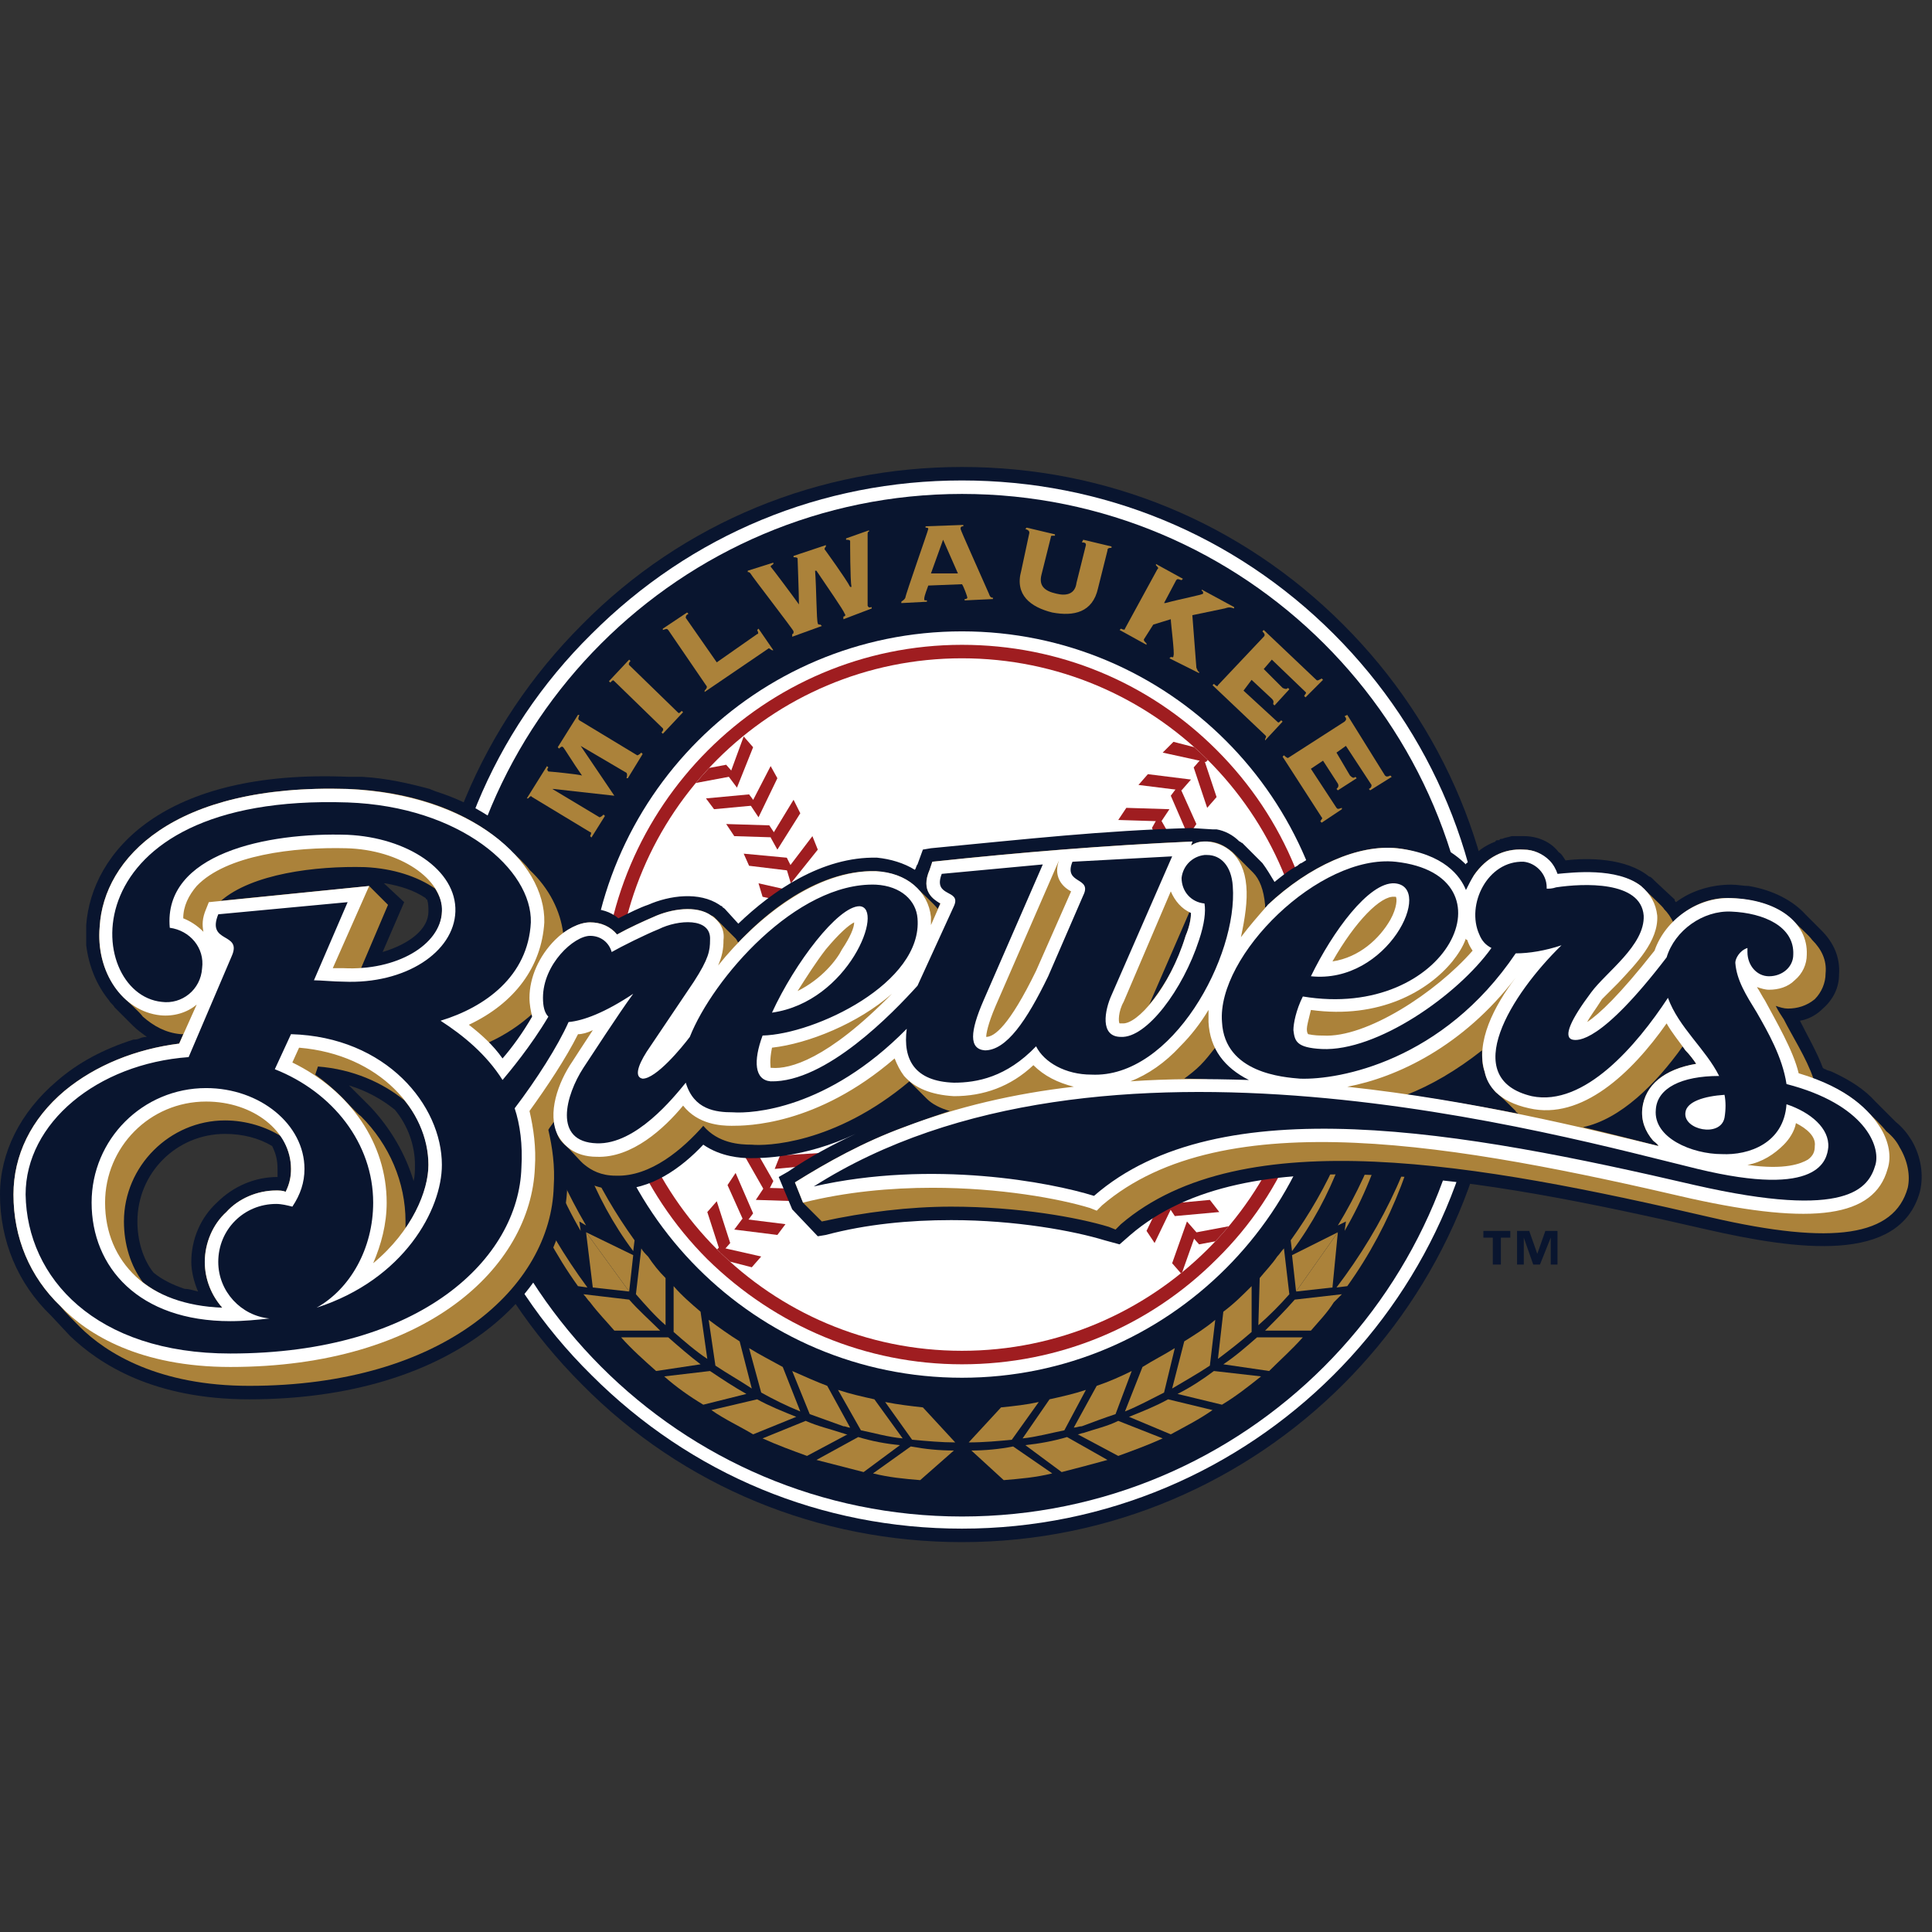 <?xml version="1.0" encoding="utf-8"?>
<!-- Generator: Adobe Illustrator 14.0.0, SVG Export Plug-In . SVG Version: 6.00 Build 43363)  -->
<!DOCTYPE svg PUBLIC "-//W3C//DTD SVG 1.1//EN" "http://www.w3.org/Graphics/SVG/1.1/DTD/svg11.dtd">
<svg version="1.1" xmlns="http://www.w3.org/2000/svg" xmlns:xlink="http://www.w3.org/1999/xlink" x="0px" y="0px" width="200px"
	 height="200px" viewBox="44 746 200 200" enable-background="new 44 746 200 200" xml:space="preserve">
<rect x="44" y="746" width="200" height="200" fill="#333333" stroke="none"/>
<g id="Layer_1">
	<g>
		<polygon fill="#FFFFFF" points="244,862.821 244,862.821 244,862.821 		"/>
		<path fill="#09152F" d="M87.932,849.99c0-14.922,5.858-28.869,16.318-39.33c10.462-10.6,24.548-16.318,39.332-16.318
			c14.923,0,28.87,5.718,39.47,16.318c10.46,10.461,16.319,24.408,16.319,39.33c0,30.683-24.965,55.65-55.789,55.65
			c-14.783,0-28.869-5.719-39.33-16.319C93.79,878.863,87.932,864.916,87.932,849.99L87.932,849.99z"/>
		<path fill="#FFFFFF" d="M89.327,849.99c0-14.505,5.578-28.172,15.9-38.354c10.32-10.321,23.85-15.899,38.354-15.899
			s28.173,5.578,38.494,15.899c10.18,10.182,15.899,23.85,15.899,38.354c0,29.987-24.408,54.254-54.394,54.254
			c-14.505,0-28.034-5.578-38.354-15.898C94.905,878.164,89.327,864.495,89.327,849.99L89.327,849.99z"/>
		<path fill="#9F1D20" d="M143.582,812.752c-20.502,0-37.238,16.738-37.238,37.239c0,9.903,3.905,19.388,10.877,26.36
			c7.113,6.975,16.458,10.881,26.361,10.881c10.042,0,19.386-3.906,26.358-10.881c7.115-6.973,10.88-16.457,10.88-26.36
			c0-9.901-3.765-19.247-10.88-26.36C162.968,816.657,153.624,812.752,143.582,812.752L143.582,812.752z"/>
		<path fill="#FFFFFF" d="M143.582,814.147c-19.805,0-35.845,16.039-35.845,35.843c0,19.806,16.04,35.844,35.845,35.844
			c19.804,0,35.982-16.038,35.982-35.844C179.564,830.188,163.386,814.147,143.582,814.147L143.582,814.147z"/>
		<polygon fill="#9F1D20" points="120.987,822.237 121.962,823.353 120.291,827.536 119.454,826.42 		"/>
		<path fill="#9F1D20" d="M116.034,827.054l4.116-0.772l-0.977-1.115l-1.762,0.331C116.938,826.001,116.479,826.521,116.034,827.054
			L116.034,827.054z"/>
		<polygon fill="#9F1D20" points="123.777,825.305 124.474,826.561 122.522,830.605 121.686,829.35 		"/>
		<polygon fill="#9F1D20" points="117.082,828.651 117.919,829.768 122.382,829.35 121.545,828.234 		"/>
		<polygon fill="#9F1D20" points="126.148,828.792 126.846,830.188 124.474,833.953 123.777,832.697 		"/>
		<polygon fill="#9F1D20" points="119.175,831.303 120.011,832.557 124.474,832.697 123.637,831.441 		"/>
		<polygon fill="#9F1D20" points="128.1,832.557 128.658,833.953 125.868,837.44 125.449,836.044 		"/>
		<polygon fill="#9F1D20" points="120.987,834.371 121.545,835.625 126.148,836.184 125.449,834.789 		"/>
		<polygon fill="#8F3326" points="129.774,836.462 130.192,837.857 127.123,841.065 126.705,839.67 		"/>
		<polygon fill="#9F1D20" points="122.522,837.44 122.94,838.834 127.403,839.81 126.846,838.415 		"/>
		<polygon fill="#8F3326" points="131.029,840.507 131.309,841.901 127.821,844.831 127.543,843.297 		"/>
		<polygon fill="#8F3326" points="123.637,840.786 123.917,842.182 128.239,843.576 127.961,842.182 		"/>
		<polygon fill="#8F3326" points="131.866,844.553 131.866,846.086 128.239,848.596 128.1,847.062 		"/>
		<polygon fill="#8F3326" points="124.474,844.133 124.613,845.528 128.658,847.342 128.519,845.946 		"/>
		<polygon fill="#8F3326" points="132.145,848.735 132.145,850.271 128.1,852.361 128.239,850.968 		"/>
		<polygon fill="#8F3326" points="124.892,847.48 124.892,849.014 128.798,851.245 128.798,849.852 		"/>
		<polygon fill="#8F3326" points="132.145,853.06 131.866,854.455 127.684,856.126 127.961,854.732 		"/>
		<polygon fill="#8F3326" points="125.031,850.968 124.892,852.501 128.519,855.151 128.658,853.617 		"/>
		<polygon fill="#8F3326" points="131.586,857.244 131.17,858.638 126.846,859.895 127.263,858.498 		"/>
		<polygon fill="#8F3326" points="124.752,854.455 124.474,855.849 127.821,858.916 128.1,857.523 		"/>
		<polygon fill="#8F3326" points="130.61,861.287 130.192,862.685 125.729,863.519 126.287,862.125 		"/>
		<polygon fill="#8F3326" points="124.056,857.939 123.637,859.336 126.705,862.685 127.123,861.287 		"/>
		<polygon fill="#9F1D20" points="129.354,865.332 128.658,866.588 124.196,867.007 124.752,865.61 		"/>
		<polygon fill="#9F1D20" points="123.218,861.147 122.522,862.544 125.172,866.168 125.729,864.916 		"/>
		<polygon fill="#9F1D20" points="127.543,869.098 126.705,870.354 122.242,870.213 123.08,868.958 		"/>
		<polygon fill="#9F1D20" points="121.824,864.356 121.126,865.75 123.358,869.656 124.056,868.262 		"/>
		<polygon fill="#9F1D20" points="125.312,872.725 124.474,873.841 120.011,873.283 120.848,872.168 		"/>
		<polygon fill="#9F1D20" points="120.15,867.424 119.313,868.68 121.126,872.725 121.962,871.609 		"/>
		<path fill="#9F1D20" d="M122.8,876.072l-0.975,1.116l-2.258-0.583c-0.455-0.411-0.9-0.833-1.334-1.267l0.243-0.244L122.8,876.072
			L122.8,876.072z"/>
		<path fill="#9F1D20" d="M118.199,870.354l-0.979,1.115l1.358,4.208c0.024,0.024,0.049,0.051,0.074,0.073l0.939-1.073
			L118.199,870.354L118.199,870.354z"/>
		<path fill="#9F1D20" d="M166.249,877.809l-0.909-1.039l1.533-4.324l0.976,1.115l-1.469,4.141
			C166.338,877.737,166.291,877.772,166.249,877.809L166.249,877.809z"/>
		<path fill="#9F1D20" d="M171.201,872.94l-4.05,0.761l0.976,1.115l1.685-0.315C170.292,873.994,170.754,873.474,171.201,872.94
			L171.201,872.94z"/>
		<polygon fill="#9F1D20" points="163.524,874.677 162.688,873.421 164.642,869.379 165.478,870.631 		"/>
		<polygon fill="#9F1D20" points="170.221,871.469 169.245,870.213 164.781,870.631 165.617,871.888 		"/>
		<polygon fill="#8F3326" points="161.154,871.189 160.456,869.936 162.828,866.03 163.524,867.424 		"/>
		<polygon fill="#8F3326" points="168.129,868.68 167.291,867.424 162.828,867.285 163.524,868.68 		"/>
		<polygon fill="#8F3326" points="159.062,867.424 158.505,866.168 161.293,862.544 161.853,863.937 		"/>
		<polygon fill="#8F3326" points="166.314,865.75 165.617,864.356 161.154,863.799 161.853,865.192 		"/>
		<polygon fill="#8F3326" points="157.529,863.659 157.111,862.125 160.179,858.916 160.597,860.312 		"/>
		<polygon fill="#8F3326" points="164.781,862.544 164.362,861.147 159.9,860.173 160.318,861.567 		"/>
		<polygon fill="#8F3326" points="156.273,859.613 155.995,858.08 159.481,855.151 159.621,856.687 		"/>
		<polygon fill="#8F3326" points="163.665,859.336 163.246,857.801 159.062,856.406 159.341,857.939 		"/>
		<polygon fill="#8F3326" points="155.436,855.432 155.298,853.895 159.062,851.385 159.201,852.92 		"/>
		<polygon fill="#8F3326" points="162.828,855.988 162.688,854.455 158.505,852.641 158.645,854.034 		"/>
		<polygon fill="#8F3326" points="155.019,851.245 155.158,849.712 159.062,847.62 159.062,849.153 		"/>
		<polygon fill="#8F3326" points="162.41,852.501 162.271,850.968 158.505,848.735 158.505,850.271 		"/>
		<polygon fill="#8F3326" points="155.158,847.062 155.436,845.528 159.481,843.854 159.341,845.248 		"/>
		<polygon fill="#8F3326" points="162.271,849.014 162.41,847.48 158.785,844.831 158.645,846.364 		"/>
		<polygon fill="#8F3326" points="155.716,842.878 155.995,841.343 160.318,840.09 160.038,841.623 		"/>
		<polygon fill="#8F3326" points="162.55,845.528 162.828,844.133 159.481,841.065 159.201,842.459 		"/>
		<polygon fill="#8F3326" points="156.551,838.693 157.111,837.3 161.572,836.462 161.017,837.857 		"/>
		<polygon fill="#8F3326" points="163.108,842.182 163.524,840.786 160.597,837.44 160.179,838.834 		"/>
		<polygon fill="#8F3326" points="157.947,834.789 158.645,833.394 163.108,833.115 162.41,834.371 		"/>
		<polygon fill="#8F3326" points="164.083,838.834 164.642,837.44 161.992,833.812 161.434,835.209 		"/>
		<polygon fill="#9F1D20" points="159.761,830.884 160.597,829.628 165.06,829.768 164.224,831.022 		"/>
		<polygon fill="#9F1D20" points="165.478,835.625 166.175,834.371 163.943,830.466 163.246,831.719 		"/>
		<polygon fill="#9F1D20" points="161.853,827.258 162.828,826.142 167.291,826.699 166.314,827.816 		"/>
		<polygon fill="#9F1D20" points="167.014,832.557 167.849,831.303 166.035,827.258 165.199,828.373 		"/>
		<path fill="#9F1D20" d="M164.362,823.91l1.115-1.116l2.146,0.554c0.482,0.431,0.953,0.873,1.409,1.329l-0.209,0.209
			L164.362,823.91L164.362,823.91z"/>
		<polygon fill="#9F1D20" points="168.966,829.628 169.94,828.513 168.546,824.329 167.571,825.445 		"/>
		<path fill="#09152F" d="M90.723,849.99c0-29.149,23.71-52.858,52.859-52.858c29.288,0,52.999,23.709,52.999,52.858
			c0,29.289-23.711,52.998-52.999,52.998C114.433,902.99,90.723,879.28,90.723,849.99L90.723,849.99z M143.582,811.358
			c-21.34,0-38.633,17.293-38.633,38.632s17.293,38.634,38.633,38.634c21.338,0,38.632-17.295,38.632-38.634
			S164.92,811.358,143.582,811.358L143.582,811.358z"/>
		<path fill="#AB823A" d="M109.69,874.399c-3.905-5.44-6.833-11.578-7.81-18.133c1.115,6.975,3.487,13.669,7.671,19.248
			L109.69,874.399L109.69,874.399z"/>
		<path fill="#AB823A" d="M104.809,879.28c-4.742-6.418-8.369-13.948-9.624-21.897c1.255,7.81,4.044,15.342,8.647,21.758
			L104.809,879.28L104.809,879.28z"/>
		<path fill="#AB823A" d="M103.972,872.445l0.698,0.417c-3.766-6.414-6.417-13.807-6.694-21.337c0.277,7.67,2.231,15.2,6.137,21.896
			L103.972,872.445L103.972,872.445z"/>
		<polygon fill="#AB823A" points="104.67,873.561 105.365,879.28 109.132,879.697 		"/>
		<polygon fill="#AB823A" points="109.132,879.697 109.551,875.933 104.67,873.561 		"/>
		<path fill="#AB823A" d="M117.639,891.971c1.396,0.976,2.93,1.674,4.323,2.512l4.465-1.813c-1.396-0.558-2.79-1.116-4.047-1.813
			L117.639,891.971L117.639,891.971z"/>
		<path fill="#AB823A" d="M127.403,893.088l-4.463,1.814c1.533,0.695,3.068,1.256,4.603,1.814l4.184-2.232
			c-0.278,0-0.418-0.14-0.557-0.14C129.912,893.925,128.658,893.645,127.403,893.088L127.403,893.088z"/>
		<path fill="#AB823A" d="M108.295,884.44c1.116,1.255,2.372,2.369,3.627,3.486l4.603-0.694c-1.114-0.838-2.23-1.813-3.347-2.79
			h-4.883V884.44z"/>
		<path fill="#AB823A" d="M112.758,888.484c1.256,1.115,2.652,2.094,4.046,2.929l4.462-1.114c-1.255-0.697-2.511-1.534-3.767-2.372
			L112.758,888.484L112.758,888.484z"/>
		<path fill="#AB823A" d="M128.519,897.132c1.674,0.418,3.208,0.836,4.882,1.257l3.765-2.791c-1.533-0.139-2.93-0.418-4.323-0.835
			L128.519,897.132L128.519,897.132z"/>
		<path fill="#AB823A" d="M104.39,879.978c0.279,0.277,0.419,0.558,0.698,0.836c0.836,1.115,1.674,1.953,2.51,2.93h4.742
			c-1.115-1.116-2.231-2.092-3.208-3.208L104.39,879.978L104.39,879.978z"/>
		<path fill="#AB823A" d="M134.376,898.525c1.675,0.42,3.208,0.559,4.883,0.698l3.486-3.067c-1.535,0-2.929-0.14-4.463-0.419
			L134.376,898.525L134.376,898.525z"/>
		<path fill="#AB823A" d="M125.031,887.508c-1.254-0.698-2.369-1.256-3.486-1.951l1.255,4.601c1.257,0.698,2.652,1.396,4.046,1.954
			L125.031,887.508L125.031,887.508z"/>
		<path fill="#AB823A" d="M132.006,893.785l-2.371-4.323c-1.114-0.42-2.369-0.978-3.626-1.536l1.812,4.463
			c1.116,0.418,2.371,0.838,3.487,1.256C131.586,893.645,131.727,893.785,132.006,893.785L132.006,893.785z"/>
		<path fill="#AB823A" d="M116.523,881.789c-0.976-0.835-1.952-1.674-2.79-2.648v4.743c1.116,0.975,2.232,1.951,3.487,2.788
			L116.523,881.789L116.523,881.789z"/>
		<path fill="#AB823A" d="M120.568,884.858c-1.114-0.698-2.093-1.396-3.207-2.231l0.698,4.741c1.254,0.838,2.509,1.535,3.765,2.371
			L120.568,884.858L120.568,884.858z"/>
		<path fill="#AB823A" d="M134.516,890.856c-1.255-0.278-2.51-0.558-3.766-0.975l2.371,4.183c1.395,0.28,2.789,0.698,4.323,0.838
			L134.516,890.856L134.516,890.856z"/>
		<path fill="#AB823A" d="M112.898,878.304c-0.698-0.698-1.256-1.396-1.814-2.231c-0.277-0.28-0.558-0.558-0.697-0.838l-0.557,4.743
			c0.977,1.116,1.952,2.231,3.068,3.207V878.304L112.898,878.304z"/>
		<path fill="#AB823A" d="M139.537,891.693c-1.255-0.141-2.51-0.28-3.905-0.557l2.789,3.905c1.533,0.138,3.067,0.277,4.463,0.277
			L139.537,891.693L139.537,891.693z"/>
		<path fill="#AB823A" d="M177.613,874.399c3.905-5.44,6.694-11.578,7.669-18.133c-0.975,6.975-3.346,13.669-7.531,19.248
			L177.613,874.399L177.613,874.399z"/>
		<path fill="#AB823A" d="M182.354,879.28c4.882-6.418,8.509-13.948,9.625-21.897c-1.116,7.81-3.906,15.342-8.509,21.758
			L182.354,879.28L182.354,879.28z"/>
		<path fill="#AB823A" d="M183.331,872.445l-0.837,0.417c3.905-6.414,6.417-13.807,6.694-21.337
			c-0.277,7.67-2.091,15.2-5.996,21.896L183.331,872.445L183.331,872.445z"/>
		<polygon fill="#AB823A" points="182.494,873.561 181.937,879.28 178.17,879.697 		"/>
		<polygon fill="#AB823A" points="178.17,879.697 177.751,875.933 182.494,873.561 		"/>
		<path fill="#AB823A" d="M169.522,891.971c-1.394,0.976-2.788,1.674-4.323,2.512l-4.323-1.813c1.396-0.558,2.789-1.116,4.044-1.813
			L169.522,891.971L169.522,891.971z"/>
		<path fill="#AB823A" d="M159.761,893.088l4.602,1.814c-1.534,0.695-3.068,1.256-4.602,1.814l-4.186-2.232
			c0.141,0,0.42-0.14,0.558-0.14C157.389,893.925,158.645,893.645,159.761,893.088L159.761,893.088z"/>
		<path fill="#AB823A" d="M178.868,884.44c-1.115,1.255-2.371,2.369-3.486,3.486l-4.741-0.694c1.255-0.838,2.369-1.813,3.485-2.79
			h4.742V884.44z"/>
		<path fill="#AB823A" d="M174.544,888.484c-1.396,1.115-2.649,2.094-4.046,2.929l-4.601-1.114c1.394-0.697,2.648-1.534,3.766-2.372
			L174.544,888.484L174.544,888.484z"/>
		<path fill="#AB823A" d="M158.645,897.132c-1.534,0.418-3.069,0.836-4.743,1.257l-3.765-2.791c1.394-0.139,2.927-0.418,4.323-0.835
			L158.645,897.132L158.645,897.132z"/>
		<path fill="#AB823A" d="M182.912,879.978c-0.279,0.277-0.559,0.558-0.836,0.836c-0.698,1.115-1.536,1.953-2.371,2.93h-4.743
			c1.115-1.116,2.094-2.092,3.068-3.208L182.912,879.978L182.912,879.978z"/>
		<path fill="#AB823A" d="M152.926,898.525c-1.674,0.42-3.347,0.559-5.021,0.698l-3.348-3.067c1.394,0,2.93-0.14,4.323-0.419
			L152.926,898.525L152.926,898.525z"/>
		<path fill="#AB823A" d="M162.271,887.508c1.114-0.698,2.231-1.256,3.346-1.951l-1.114,4.601c-1.395,0.698-2.65,1.396-4.047,1.954
			L162.271,887.508L162.271,887.508z"/>
		<path fill="#AB823A" d="M155.158,893.785l2.371-4.323c1.256-0.42,2.509-0.978,3.627-1.536l-1.675,4.463
			c-1.257,0.418-2.37,0.838-3.486,1.256C155.716,893.645,155.436,893.785,155.158,893.785L155.158,893.785z"/>
		<path fill="#AB823A" d="M170.639,881.789c1.115-0.835,1.953-1.674,2.928-2.648v4.743c-1.114,0.975-2.37,1.951-3.486,2.788
			L170.639,881.789L170.639,881.789z"/>
		<path fill="#AB823A" d="M166.594,884.858c1.115-0.698,2.232-1.396,3.209-2.231l-0.558,4.741c-1.256,0.838-2.511,1.535-3.905,2.371
			L166.594,884.858L166.594,884.858z"/>
		<path fill="#AB823A" d="M152.647,890.856c1.257-0.278,2.511-0.558,3.766-0.975l-2.231,4.183c-1.395,0.28-2.927,0.698-4.323,0.838
			L152.647,890.856L152.647,890.856z"/>
		<path fill="#AB823A" d="M174.403,878.304c0.559-0.698,1.257-1.396,1.815-2.231c0.278-0.28,0.416-0.558,0.696-0.838l0.558,4.743
			c-0.976,1.116-2.091,2.231-3.207,3.207L174.403,878.304L174.403,878.304z"/>
		<path fill="#AB823A" d="M147.627,891.693c1.396-0.141,2.649-0.28,3.905-0.557l-2.789,3.905c-1.395,0.138-2.93,0.277-4.463,0.277
			L147.627,891.693L147.627,891.693z"/>
		<path fill="#09152F" d="M132.564,863.381c-2.372,1.114-4.743,2.369-6.975,3.904l-0.977,0.557l1.396,3.348l2.649,2.789l0.836-0.138
			c4.185-1.116,8.647-1.536,12.971-1.536c6.695,0,12.692,1.115,15.901,2.094l1.534,0.418l1.115-0.976
			c11.993-10.322,36.121-5.999,59.694-0.558c9.203,2.091,19.942,3.625,22.035-3.905c0.418-1.674,0.139-3.628-0.836-5.302
			c-0.42-0.695-0.978-1.394-1.675-1.951l-2.093-2.094c-1.115-1.254-2.649-2.231-4.463-3.067c-0.279-0.14-0.558-0.14-0.697-0.277
			c0,0-0.14,0-0.278-0.141c-0.558-1.535-1.674-3.486-2.372-4.881c0.837-0.14,1.674-0.56,2.372-1.256
			c1.115-0.976,1.674-2.231,1.674-3.487c0.14-1.812-0.559-3.346-1.814-4.601c-0.277-0.28-1.115-1.116-1.673-1.675
			c-1.256-1.395-3.348-2.511-5.857-2.929c-0.558,0-1.115-0.14-1.813-0.14c-1.952,0-4.045,0.557-5.719,1.813
			c-0.138-0.14-0.138-0.14-0.138-0.28c-0.141-0.14-1.813-1.673-2.094-1.951c-0.138-0.14-0.138-0.14-0.138-0.14
			c-0.141-0.141-0.28-0.28-0.419-0.28c-2.371-1.951-6.416-1.951-8.647-1.672c-0.28-0.42-0.418-0.697-0.698-0.838
			c-0.836-1.115-2.231-1.674-3.625-1.674c-0.14,0-0.42,0-0.558,0c-0.141,0-0.28,0-0.28,0c-0.138,0-0.277,0-0.417,0
			c-0.419,0.141-0.697,0.141-0.977,0.28c-0.138,0-0.278,0-0.278,0.138c-0.279,0-0.417,0-0.417,0.141
			c-1.116,0.419-2.094,1.115-2.79,2.091l0,0c-0.14,0.141-0.278,0.141-0.278,0.279c-1.258-1.257-3.348-2.65-6.974-3.068
			c-3.068-0.28-6.558,0.698-10.042,2.93c-0.141,0-0.419,0.277-0.419,0.277c-0.837,0.419-1.674,1.116-2.371,1.674
			c-0.418-0.698-0.836-1.394-1.256-1.951c-0.418-0.42-1.813-1.813-2.091-2.093c-0.141,0-0.141-0.14-0.28-0.14
			c-0.697-0.697-1.534-1.115-2.372-1.258c-0.138,0-0.277,0-0.416,0l-2.232-0.14c-9.345,0.28-16.736,1.118-26.918,2.093l-0.837,0.14
			l-0.558,1.534c-0.141,0.139-0.141,0.419-0.279,0.558c-1.114-0.698-2.511-1.114-3.904-1.255c-5.719-0.14-10.88,3.486-14.367,6.833
			l-1.394-1.534c-0.14-0.14-0.279-0.14-0.279-0.277c-0.14,0-0.278-0.141-0.278-0.141c-2.093-1.395-5.161-0.978-7.393,0
			c-0.836,0.278-1.953,0.836-3.067,1.396c-0.837-0.698-1.813-0.978-2.93-0.978c-0.558,0-1.256,0.141-1.813,0.419
			c-0.557-1.952-1.812-3.766-3.486-5.438l-1.953-1.954c-2.231-2.231-5.16-4.045-8.647-5.16c-0.418-0.141-0.697-0.278-0.697-0.278
			c-2.092-0.561-4.464-1.116-6.974-1.256c-0.279,0-0.696,0-0.837,0c-0.139,0-0.419,0-0.557,0
			c-19.248-0.833-26.641,7.812-27.199,15.343c0,0.698,0,1.396,0,2.092c0.278,2.231,1.116,4.186,2.37,5.719
			c0.14,0.279,0.42,0.419,0.558,0.698l1.954,1.954c0.417,0.417,0.835,0.695,1.395,1.115c-0.419,0-0.697,0.138-0.697,0.138
			c-0.28,0.141-0.558,0.141-0.697,0.141c-3.068,0.975-5.72,2.371-7.951,4.322l0,0C46.092,861.147,44,865.332,44,869.656
			c0,4.743,1.812,9.207,5.299,12.553l1.954,2.092c3.067,2.93,8.646,6.556,18.548,6.556c21.061,0,32.497-11.019,32.915-21.897
			c0-0.835,0-1.535,0-2.231c0.418,0.279,0.698,0.696,0.836,0.836c1.116,0.977,2.512,1.535,4.186,1.535
			c3.626,0.14,6.833-2.231,9.064-4.604c1.813,1.258,3.907,1.397,4.883,1.397C122.8,865.891,127.263,865.891,132.564,863.381
			L132.564,863.381z M66.454,870.493c-1.673,1.535-2.65,3.767-2.65,6.138c0,0.975,0.279,2.092,0.698,3.066
			c-0.558-0.14-0.976-0.277-1.396-0.277l0,0c-1.255-0.419-2.37-0.978-3.208-1.674c-1.115-1.396-1.674-3.347-1.674-5.301
			c0-5.021,4.045-9.064,9.064-9.064c1.813,0,3.487,0.418,4.883,1.255c0.418,0.837,0.559,1.534,0.559,2.371c0,0.278,0,0.557,0,0.835
			C70.36,867.842,68.127,868.819,66.454,870.493L66.454,870.493z M88.351,840.367c0,1.814-1.953,3.348-4.741,4.186l2.23-5.161
			l-2.092-1.951h0.14c1.534,0.277,2.93,0.695,4.185,1.533c0,0,0,0.141,0.14,0.141C88.351,839.529,88.351,839.949,88.351,840.367
			L88.351,840.367z M86.957,866.588c0,0.559,0,1.116-0.14,1.674c-0.837-2.789-2.372-5.44-4.463-7.673l-1.812-1.812
			c-0.141-0.14-0.279-0.279-0.419-0.417c1.813,0.556,3.347,1.395,4.743,2.509C86.26,862.544,86.957,864.636,86.957,866.588
			L86.957,866.588z"/>
		<path fill="#AB823A" d="M108.993,826.561h-0.141c0.141-0.419,0-0.559,0-0.559l-4.742-2.788l0,0l3.487,5.16l-6.275-0.698h-0.14
			l4.881,2.93c0,0,0.14,0,0.419-0.28l0.14,0.141l-1.395,2.231l-0.14-0.141c0.14-0.277,0.14-0.417,0-0.417l-5.997-3.627
			c-0.14-0.14-0.14-0.14-0.42,0.139h-0.138l2.092-3.347l0.14,0.141c-0.14,0.14-0.14,0.279,0,0.417c0.14,0,3.067,0.28,3.486,0.419
			c-0.977-1.395-1.812-2.789-1.953-2.928c-0.14-0.139-0.278,0-0.419,0.14l-0.14-0.14l2.093-3.347h0.14
			c-0.14,0.419-0.14,0.419,0,0.558l5.998,3.627c0,0,0.139,0,0.419-0.279l0.14,0.14L108.993,826.561L108.993,826.561z"/>
		<path fill="#AB823A" d="M112.618,821.958l-0.141-0.14c0.28-0.279,0.141-0.419,0.141-0.419l-5.021-4.882
			c-0.14-0.14-0.14-0.14-0.418,0.14l-0.141-0.14l2.092-2.231l0.14,0.14c-0.278,0.279-0.14,0.419-0.14,0.419l5.021,4.882
			c0.141,0.14,0.141,0.14,0.419-0.14l0.141,0.14L112.618,821.958L112.618,821.958z"/>
		<path fill="#AB823A" d="M118.199,814.566l4.183-2.929c0.141,0,0.141-0.14,0-0.419l0.141-0.139l1.533,2.231h-0.14
			c-0.279-0.14-0.279-0.279-0.419-0.14l-6.555,4.463v-0.14c0.278-0.278,0.278-0.418,0.14-0.559l-3.906-5.717
			c-0.14-0.14-0.14-0.14-0.558,0v-0.14l2.512-1.674l0.14,0.14c-0.28,0.14-0.28,0.279-0.28,0.419L118.199,814.566L118.199,814.566z"
			/>
		<path fill="#AB823A" d="M126.009,811.915v-0.278c0.14,0,0.14-0.14,0.14-0.279c0-0.139-4.323-5.719-4.463-5.998
			c-0.141-0.139-0.141-0.139-0.279-0.139v-0.14l2.65-0.836v0.14c-0.14,0.14-0.278,0.14-0.278,0.278
			c0.14,0.14,2.231,2.93,2.927,3.906l0,0c0-1.115-0.139-4.602-0.139-4.742c0-0.14-0.279-0.14-0.418-0.14v-0.14l3.347-1.115v0.14
			c0,0-0.141,0.14-0.141,0.279c0,0,2.231,3.068,2.651,3.906h0.139c-0.139-0.698-0.139-4.602-0.139-4.742
			c0-0.14-0.279-0.14-0.42-0.14v-0.14l2.372-0.838v0.14c-0.141,0-0.141,0.14-0.141,0.279c0,0.279,0,7.252,0,7.393
			c0.141,0.279,0.28,0.14,0.421,0.14v0.14l-2.93,1.115v-0.279c0.14,0,0.28-0.14,0.14-0.279c-0.14-0.418-1.813-2.789-2.928-4.463
			h-0.141c0.141,1.813,0.141,5.161,0.279,5.439c0,0.14,0.14,0.14,0.28,0.14l0.139,0.14L126.009,811.915L126.009,811.915z"/>
		<path fill="#AB823A" d="M140.095,806.616c-0.418,1.115-0.418,1.255-0.418,1.395s0,0.14,0.277,0.14v0.14l-2.649,0.14v-0.14
			c0.14-0.14,0.278-0.14,0.418-0.418c0-0.279,2.371-6.974,2.371-7.112c0-0.139-0.141-0.14-0.279-0.14v-0.14l3.905-0.14v0.14
			c-0.28,0-0.28,0.14-0.28,0.279c0,0.138,1.954,4.463,2.93,6.694c0.14,0.419,0.28,0.419,0.418,0.419v0.14l-2.928,0.14v-0.14
			c0.278,0,0.278-0.14,0.278-0.14c0-0.14-0.418-1.255-0.558-1.395L140.095,806.616L140.095,806.616z M140.373,805.36h2.79
			l-1.535-3.487L140.373,805.36L140.373,805.36z"/>
		<path fill="#AB823A" d="M156.412,802.431c0-0.14,0-0.279-0.417-0.279l0.138-0.279l2.93,0.698v0.14
			c-0.418,0-0.418,0.14-0.418,0.279l-0.978,3.906c-0.556,2.51-2.509,2.929-4.741,2.51c-2.231-0.557-3.905-1.812-3.207-4.323
			l0.836-3.906c0-0.14,0-0.279-0.417-0.418l0.139-0.14l2.93,0.697v0.139c-0.419,0-0.419,0-0.419,0.14l-0.977,3.906
			c-0.278,1.115,0.279,1.674,1.535,1.953c1.115,0.279,1.953,0,2.092-1.115L156.412,802.431L156.412,802.431z"/>
		<path fill="#AB823A" d="M165.06,814.147l0.14-0.14c0.141,0,0.278,0.14,0.278-0.14c0.14-0.14-0.278-3.347-0.278-3.766l-1.813,0.557
			l-0.976,1.534c0,0.14,0,0.14,0.277,0.419v0.14l-2.787-1.534l0.138-0.14c0.28,0.14,0.418,0.14,0.418,0l3.349-6.137
			c0.139-0.14,0.139-0.14-0.14-0.419v-0.137l2.789,1.534l-0.14,0.14c-0.417-0.14-0.417-0.14-0.557,0l-1.256,2.37h0.139
			c1.534-0.419,3.767-0.836,3.905-0.976c0-0.14,0-0.279-0.139-0.279v-0.14l3.347,1.813v0.14c-0.419-0.14-0.558-0.14-0.977,0
			l-3.347,0.697l0.418,5.439c0.141,0.279,0.141,0.419,0.28,0.419v0.14L165.06,814.147L165.06,814.147z"/>
		<path fill="#AB823A" d="M175.938,819.029l-0.141-0.14c0-0.139,0.141-0.278-0.139-0.557l-2.093-1.953l-0.837,1.115l3.487,3.208
			c0.14,0.139,0.14,0.139,0.418-0.14l0.141,0.14l-1.813,1.952v-0.14c0.14-0.279,0.14-0.279,0-0.419l-5.439-5.161l0.138-0.139
			c0.28,0.279,0.42,0.279,0.42,0.139l4.741-5.021c0.141-0.14,0.141-0.279-0.14-0.557l0.14-0.14l5.438,5.16
			c0.141,0.14,0.279,0,0.559-0.139l0.14,0.139l-1.813,1.813l-0.14-0.14c0.14-0.279,0.279-0.279,0.14-0.419l-3.486-3.347
			l-0.837,0.976l1.954,1.953c0.277,0.14,0.418,0.14,0.558,0l0.138,0.14L175.938,819.029L175.938,819.029z"/>
		<path fill="#AB823A" d="M182.494,827.816l-0.141-0.141c0.141-0.14,0.279-0.277,0.141-0.558l-1.535-2.371l-1.257,0.838l2.651,4.045
			c0.139,0.14,0.139,0.14,0.558,0v0.14l-2.093,1.396l-0.139-0.141c0.139-0.279,0.278-0.279,0.139-0.419l-4.046-6.275l0.141-0.141
			c0.277,0.279,0.418,0.279,0.418,0.279l5.857-3.766c0.139-0.14,0.279-0.279,0-0.558l0.279-0.14l3.905,6.276
			c0.139,0.141,0.278,0.141,0.558,0l0.139,0.141l-2.231,1.395l-0.139-0.141c0.279-0.14,0.279-0.277,0.279-0.418l-2.651-4.044
			l-0.976,0.697l1.396,2.37c0.277,0.28,0.417,0.28,0.558,0.141l0.138,0.14L182.494,827.816L182.494,827.816z"/>
		<path fill="#B68F64" d="M168.686,833.115L168.686,833.115L168.686,833.115z"/>
		<path fill="#AB823A" d="M240.653,864.775c-0.279-0.558-0.696-1.114-1.395-1.675c-0.28-0.416-1.675-1.813-2.092-2.091
			c-1.115-1.256-2.789-2.372-5.441-3.347c-0.695-2.092-2.231-4.464-3.066-6.138c-0.279-0.42-0.559-0.837-0.836-1.395
			c0.418,0.14,0.836,0.278,1.256,0.278c0.976,0,1.952-0.278,2.789-0.976c0.695-0.698,1.114-1.675,1.114-2.651
			c0.14-1.395-0.419-2.51-1.395-3.486c-0.278-0.419-1.674-1.675-1.953-1.953c-1.256-1.394-3.627-2.231-6.416-2.371
			c-2.231-0.14-4.463,0.838-5.998,2.512c-0.278-0.558-0.558-0.977-0.976-1.396c0-0.141-1.674-1.674-1.952-1.953
			c-0.141-0.14-0.279-0.279-0.419-0.419c-2.371-1.812-6.555-1.116-8.369-0.836c-0.14-0.14-0.696-0.28-0.835-0.42
			c-0.141-0.418,0-0.975-0.279-1.254c-0.697-0.838-1.674-1.256-2.65-1.256c-2.092-0.14-3.905,0.836-5.159,2.649
			c-0.28,0.418-0.42,1.674-0.558,2.092c-0.279-0.14-0.838-0.558-0.977-0.697c-0.975-1.256-2.371-3.766-6.416-4.185
			s-9.066,1.812-13.39,5.857c0,0.141-0.14,0.278-0.279,0.278c0-0.138,0-0.138,0-0.278c-0.139-1.534-0.559-2.649-1.255-3.347
			c-0.419-0.419-1.815-1.814-2.093-2.094c-0.837-0.696-1.674-1.115-2.649-1.115c0,0-0.141,0-0.279,0
			c-0.557,0-0.977,0.141-1.395,0.419l0.138-0.419c-9.204,0.419-17.711,1.115-26.916,2.093l-0.279,0.836
			c-0.977,2.231,0.419,3.069,1.114,3.487l-0.277,0.557c-0.279-0.419-1.813-1.812-2.231-2.23c-0.977-0.976-2.372-1.533-4.184-1.674
			c-5.16-0.14-10.321,3.208-14.227,7.393c-0.138-0.14-0.138-0.278-0.278-0.419c-0.14-0.14-1.675-1.675-2.091-2.091
			c-0.141-0.141-0.28-0.279-0.421-0.279c-1.533-1.116-4.183-0.698-5.996,0.14c-0.976,0.418-2.511,1.116-3.766,1.812
			c-0.697-0.837-1.674-1.254-2.789-1.254c-0.837,0-1.813,0.417-2.79,1.114c-0.278-2.231-1.396-4.602-3.487-6.555
			c-0.277-0.419-1.533-1.673-1.951-1.952c-3.348-3.487-9.206-6.137-16.877-6.415c-18.131-0.561-25.243,7.253-25.662,14.225
			c-0.278,2.929,0.697,5.578,2.51,7.393c0.279,0.278,1.675,1.534,1.953,1.952c1.115,0.977,2.371,1.674,3.905,1.813
			c0,0,0.14,0,0.279,0l-0.42,0.978c-4.463,0.559-8.646,2.232-11.854,4.882c-3.487,2.929-5.3,6.694-5.3,10.74
			c0,4.464,1.674,8.51,4.883,11.576c0.278,0.42,1.533,1.675,1.952,2.094c2.789,2.789,8.229,6.138,17.573,6.138
			c20.223,0,31.242-10.322,31.52-20.642c0.141-2.095-0.14-4.047-0.558-5.859c0.14-0.277,0.42-0.558,0.558-0.836
			c0.141,0.559,0.28,0.977,0.42,1.394c0.14,0.421,0.418,0.698,0.697,0.977c0.419,0.279,1.675,1.813,2.092,2.094
			c0.697,0.558,1.675,1.115,3.208,1.115c3.626,0.138,6.974-2.789,9.065-5.161c1.534,1.813,3.766,1.952,5.021,1.952
			c1.394,0.14,8.508,0,16.317-6.555c0.279,0.279,1.674,1.674,1.813,1.813c0.558,0.558,1.395,0.976,2.37,1.256
			c-1.674,0.558-3.207,1.115-4.742,1.675c-4.184,1.533-7.949,3.626-11.297,5.716l0.836,2.094l1.954,1.951
			c4.463-0.975,9.064-1.534,13.389-1.534c6.974,0,13.111,1.116,16.319,2.092l0.696,0.28l0.557-0.558
			c12.554-10.74,37.1-6.277,61.089-0.697c12.692,2.929,18.969,1.951,20.363-3.069C241.768,867.704,241.49,866.168,240.653,864.775
			L240.653,864.775z M172.452,856.964c0.14,0.141,1.395,0.836,1.534,1.116c-1.952-0.141-5.439-0.418-7.393-0.418
			c0.558-0.418,1.115-0.838,1.675-1.396c0.559-0.561,0.977-1.116,1.534-1.812C170.36,855.571,171.336,856.267,172.452,856.964
			L172.452,856.964z M167.291,840.507c0,0.558-0.14,1.395-0.557,2.37c-0.837,2.93-2.372,5.439-3.767,7.112l4.184-9.624
			C167.151,840.507,167.291,840.507,167.291,840.507L167.291,840.507z M197.697,856.964c0.139,0.698,0.558,1.396,1.115,2.092
			c0.418,0.28,1.674,1.533,2.092,1.954c0,0.138,0.138,0.138,0.278,0.277c-3.627-0.698-7.531-1.394-11.576-1.951
			c2.511-0.976,5.16-2.512,7.811-4.604C197.417,855.432,197.417,856.267,197.697,856.964L197.697,856.964z M214.014,860.729
			c-0.14,1.257,0.279,2.371,1.115,3.347c0.139,0.141,0.418,0.28,0.559,0.559c-2.231-0.559-4.884-1.254-7.811-1.952
			c3.905-0.838,7.53-4.463,10.319-8.368c0.14,0.141,0.14,0.277,0.279,0.417c0.418,0.418,0.837,0.975,1.114,1.395
			C216.245,856.687,214.294,858.36,214.014,860.729L214.014,860.729z M81.377,861.567c-0.419-0.28-1.672-1.674-1.952-1.954
			c-0.837-0.836-1.813-1.674-2.789-2.369l0.277-0.838c3.628,0.28,6.696,1.674,8.927,3.487c1.673,1.951,2.51,4.323,2.51,6.694
			c0,1.812-0.697,4.184-2.37,6.555c0-0.14,0-0.418,0-0.697C85.98,868.399,84.306,864.495,81.377,861.567L81.377,861.567z
			 M89.747,840.367c0,3.068-3.906,5.857-8.37,5.857l2.789-6.555l-1.952-1.952l-15.341,1.534c3.208-2.79,9.764-3.628,14.924-3.487
			c2.929,0.14,5.438,0.976,7.252,2.231C89.467,838.693,89.885,839.529,89.747,840.367L89.747,840.367z M56.83,872.445
			c0-5.718,4.742-10.459,10.461-10.459c2.231,0,4.323,0.698,5.857,1.675c0.558,0.975,0.977,2.092,0.977,3.346
			c0,0.697-0.141,1.535-0.558,2.372c-0.28-0.141-0.697-0.141-0.978-0.141c-1.951,0-3.905,0.835-5.161,2.232
			c-1.395,1.257-2.231,3.206-2.231,5.16c0,1.812,0.698,3.486,1.814,4.741c-3.348,0-6.138-0.975-8.229-2.649
			C57.528,877.048,56.83,874.816,56.83,872.445L56.83,872.445z M99.091,851.245c-0.978,1.675-2.093,3.487-2.93,4.604
			c-0.279-0.277-0.697-0.697-0.977-0.975c-0.14-0.28-0.419-0.557-0.558-0.978c1.812-0.835,3.208-1.812,4.464-2.927
			C99.091,850.968,99.091,851.105,99.091,851.245L99.091,851.245z"/>
		<path fill="#FFFFFF" d="M168.686,833.115L168.686,833.115L168.686,833.115z"/>
		<path fill="#FFFFFF" d="M140.514,835.209l-0.279,0.835c-0.976,2.232,0.419,3.07,1.116,3.488l-0.978,2.231c0-0.28,0-0.559,0-0.837
			c-0.278-2.649-2.51-4.603-5.718-4.742c-6.137-0.141-12.273,4.742-16.316,9.763c0.418-0.977,0.557-1.675,0.557-2.65
			c0.141-1.115-0.419-1.951-1.254-2.511c-1.535-1.114-4.186-0.696-5.998,0.141c-0.977,0.419-2.511,1.114-3.767,1.812
			c-0.696-0.836-1.674-1.256-2.788-1.256s-2.511,0.698-3.626,1.813c-1.675,1.674-2.652,3.905-2.652,5.997
			c0,0.697,0.141,1.396,0.28,1.951c-0.978,1.675-2.093,3.21-3.069,4.326c-0.976-1.396-2.231-2.512-3.486-3.486
			c4.742-2.232,7.531-5.999,7.811-10.602c0.14-6.274-7.531-13.249-20.363-13.808c-18.131-0.558-25.243,7.253-25.662,14.226
			c-0.418,4.743,2.37,8.787,6.276,9.204c1.395,0.14,2.789-0.278,3.766-1.114l-1.814,4.043c-4.463,0.559-8.646,2.232-11.854,4.882
			c-3.487,2.929-5.3,6.694-5.3,10.74c0,4.464,1.674,8.51,4.883,11.576c2.789,2.928,8.228,6.277,17.572,6.277
			c20.224,0,31.102-10.319,31.521-20.643c0.14-2.092-0.14-4.046-0.557-5.855c1.812-2.512,3.765-5.439,5.021-7.95
			c0.418,0,0.976-0.141,1.534-0.418c-0.837,1.253-2.092,3.207-2.092,3.207c-1.534,2.231-2.651,5.438-1.534,7.67
			c0.558,0.975,1.674,2.232,4.043,2.232c3.628,0.14,6.976-2.93,8.928-5.299c1.533,1.951,3.905,2.091,5.02,2.091
			c1.535,0,8.788,0,16.877-6.973c0.278,0.696,0.558,1.254,0.976,1.812c1.116,1.256,2.79,1.954,5.161,2.094
			c3.067,0,5.856-0.978,8.229-3.209c1.115,1.115,2.51,1.813,4.186,2.231c-6.137,0.698-12.135,2.092-17.575,4.187
			c-4.184,1.533-7.948,3.626-11.297,5.716l0.837,2.094c4.464-1.115,9.065-1.536,13.39-1.536c6.974,0,13.111,1.115,16.317,2.094
			l0.698,0.277l0.557-0.558c12.554-10.74,36.961-6.276,60.95-0.698c12.691,2.79,18.968,1.955,20.363-3.065
			c0.417-1.257,0.139-2.79-0.697-4.187c-1.116-1.812-3.348-4.184-8.509-5.716c-0.558-2.371-2.371-5.438-3.487-7.531
			c-0.277-0.42-0.557-0.979-0.836-1.396c0.419,0.141,0.836,0.279,1.256,0.279c0.977,0,1.954-0.279,2.649-0.977
			c0.837-0.698,1.257-1.674,1.257-2.649c0.14-3.348-3.068-5.719-7.809-5.859c-3.487-0.139-6.836,2.232-7.951,5.441
			c-3.627,4.601-5.718,6.555-6.972,7.391c0.277-0.559,0.834-1.255,1.533-2.37c0.418-0.42,0.976-0.977,1.674-1.675
			c1.813-1.952,4.186-4.322,4.045-6.974c-0.14-1.255-0.696-2.231-1.675-3.066c-2.508-1.954-7.112-1.396-8.647-1.256
			c-0.139-0.419-0.417-0.977-0.835-1.394c-0.698-0.698-1.674-1.116-2.649-1.116c-2.093-0.14-3.906,0.836-5.161,2.649
			c-0.28,0.418-0.559,0.976-0.836,1.533c-0.559-1.396-2.231-3.765-7.113-4.322c-4.045-0.419-9.065,1.812-13.391,5.856
			c-0.975,1.115-1.951,2.231-2.79,3.348c0.421-1.953,0.698-3.766,0.559-5.299c-0.278-3.348-2.369-4.464-4.044-4.604
			c0,0-0.141,0-0.279,0c-0.558,0-0.976,0.14-1.395,0.419l0.139-0.419C158.225,833.534,149.718,834.23,140.514,835.209
			L140.514,835.209z M67.432,871.469c-1.396,1.256-2.231,3.208-2.231,5.161c0,1.812,0.697,3.485,1.812,4.741
			c-3.767-0.14-6.834-1.256-8.928-3.207c-2.092-1.954-3.207-4.604-3.207-7.671c0-5.718,4.602-10.461,10.46-10.461
			c4.883,0,8.787,3.068,8.787,6.975c0,0.835-0.141,1.535-0.558,2.372c-0.28-0.141-0.697-0.141-0.978-0.141
			C70.639,869.237,68.686,870.073,67.432,871.469L67.432,871.469z M82.632,876.77c0.837-1.953,1.396-4.045,1.396-6.276
			c0-6.137-3.766-11.577-9.764-14.505l0.697-1.533c8.368,0.695,13.389,6.555,13.389,12.133
			C88.351,869.237,86.678,873.421,82.632,876.77L82.632,876.77z M79.564,846.225h-1.115l3.765-8.507l-16.597,1.674l-0.277,0.696
			c-0.42,0.977-0.42,1.673-0.28,2.371c-0.696-0.698-1.395-1.116-2.092-1.396c0-1.256,0.559-2.371,1.396-3.348
			c3.067-3.207,10.042-4.044,15.48-3.905c5.579,0.14,10.042,3.207,9.904,6.555C89.606,843.854,85.004,846.504,79.564,846.225
			L79.564,846.225z M132.424,841.483c0,0.558-0.418,1.533-1.256,2.789c-0.559,1.115-2.094,3.067-4.603,4.323
			c0.976-1.533,1.952-3.068,2.93-4.323C130.891,842.599,131.866,841.761,132.424,841.483L132.424,841.483z M123.917,856.546
			c-0.14,0-0.14,0-0.14,0c0-0.14-0.141-0.697,0.14-2.091c3.767-0.421,8.925-2.512,12.412-5.579
			C129.635,855.708,125.729,856.687,123.917,856.546L123.917,856.546z M200.904,847.202c-2.231,2.929-4.186,6.692-3.207,9.762
			c0.278,1.396,1.394,3.067,4.602,3.766c5.438,1.257,10.599-3.625,14.227-8.786c0.558,0.976,1.256,1.813,1.952,2.789
			c0.418,0.418,0.837,0.976,1.115,1.394c-3.347,0.561-5.299,2.234-5.578,4.604c-0.14,1.257,0.279,2.371,1.114,3.347
			c0.141,0.141,0.418,0.28,0.559,0.559c-7.391-1.813-19.246-4.741-32.218-6.137C188.631,857.523,195.466,854.314,200.904,847.202
			L200.904,847.202z M194.348,845.528c0.559-0.697,1.117-1.533,1.396-2.37c0,0,0,0.14,0.141,0.14
			c0.14,0.419,0.277,0.697,0.558,1.115c-3.767,4.322-11.019,9.065-15.482,8.788c-1.114,0-1.395-0.14-1.534-0.14
			c-0.141-0.141-0.141-0.418-0.141-0.559c0-0.277,0.141-0.836,0.418-1.952C186.817,851.525,191.838,848.596,194.348,845.528
			L194.348,845.528z M188.352,838.834c0.14,0,0.14,0,0.14,0c0.14,0.14,0.14,1.115-0.558,2.37c-1.114,1.953-3.208,3.905-5.997,4.323
			C184.308,841.343,186.957,838.693,188.352,838.834L188.352,838.834z M160.318,849.712l4.881-11.436
			c0.418,0.976,1.115,1.813,2.092,2.23c0,0.558-0.14,1.395-0.557,2.37c-1.675,5.439-5.021,9.205-6.556,9.066
			c-0.141,0-0.278,0-0.278,0C159.761,851.803,159.761,850.688,160.318,849.712L160.318,849.712z M146.092,853.339
			c0-0.279,0.14-1.256,0.977-3.208l6.556-15.062c-0.698,1.952,0.696,2.928,1.256,3.208l-3.628,8.228
			C148.463,852.224,146.928,853.339,146.092,853.339L146.092,853.339z M161.017,857.939c1.812-0.694,3.625-1.951,5.158-3.625
			c1.116-1.115,2.092-2.371,2.929-3.766c0,0.419,0,0.836,0,1.254c0.141,2.79,1.674,4.743,4.185,5.998
			C168.966,857.663,164.92,857.663,161.017,857.939L161.017,857.939z M231.866,864.636c0,0.557-0.141,0.975-0.697,1.396
			c-0.696,0.417-2.37,1.115-6.275,0.557c1.533-0.278,2.789-1.114,3.766-2.094c0.558-0.557,1.115-1.395,1.255-2.229
			C231.03,862.821,232.006,863.659,231.866,864.636L231.866,864.636z"/>
		<path fill="#09152F" d="M142.745,858.08c2.37,0,5.44-0.557,8.51-3.766c0.835,1.674,3.067,2.93,5.717,2.93
			c8.368,0.418,15.2-12.274,14.644-19.526c-0.139-2.093-1.255-3.209-2.649-3.209c0,0-0.14,0-0.279,0
			c-1.256,0.14-2.231,1.115-2.371,2.371c0,1.395,0.976,2.512,2.371,2.649c0.14,0.837,0,2.092-0.558,3.767
			c-1.674,5.16-5.438,10.181-8.088,10.043c-2.231,0-1.674-2.79-0.976-4.325l6.276-14.365l-10.321,0.558
			c-0.975,2.372,2.093,1.534,1.115,3.486l-3.627,8.37c-2.231,4.603-4.323,7.67-6.556,7.67c-1.673-0.14-1.533-1.951-0.14-5.161
			l6.138-14.086l-10.461,0.975c-0.976,2.512,2.092,1.535,1.256,3.35l-3.765,8.228c-2.512,2.788-9.484,10.04-15.203,9.9
			c-1.674-0.14-1.814-2.092-0.836-4.741c5.438-0.14,16.597-5.438,16.039-12.133c-0.141-1.814-1.674-3.348-4.323-3.487
			c-8.229-0.278-16.877,9.763-19.248,15.761c-0.836,1.115-3.486,4.324-4.882,4.324c-0.837-0.141-0.558-1.257,0.418-2.79l4.884-7.253
			c1.533-2.371,1.674-3.208,1.674-4.323c0.14-2.371-3.348-2.092-5.301-1.116c-1.395,0.559-3.906,1.813-4.882,2.372
			c-0.278-0.979-1.115-1.675-2.231-1.675c-1.674,0-4.882,2.93-4.882,6.415c0,0.837,0.14,1.534,0.557,1.952
			c-1.812,3.069-4.043,5.719-4.741,6.555c-1.674-2.648-4.045-4.602-6.417-6.135c4.604-1.396,9.066-4.604,9.345-10.182
			c0.14-5.44-7.253-11.996-18.966-12.414c-29.013-0.974-27.338,19.809-19.249,20.645c2.092,0.278,4.045-1.256,4.184-3.487
			c0.28-2.092-1.255-3.905-3.347-4.184c-0.696-7.67,10.042-9.904,18.412-9.624c6.135,0.28,11.295,3.626,11.155,7.949
			c-0.141,4.185-5.16,7.531-11.576,7.253c-0.975,0-2.369-0.141-3.066-0.141l3.487-8.089l-13.391,1.256
			c-1.255,3.069,2.511,1.813,1.395,4.323l-4.463,10.461c-9.484,0.694-16.877,6.834-16.877,14.225
			c0.14,8.648,7.253,16.459,21.2,16.459c19.805,0,29.847-9.904,30.126-19.248c0.14-2.372-0.141-4.464-0.698-6.138
			c2.231-2.93,4.463-6.415,5.579-8.927c1.533-0.138,3.765-0.976,6.694-2.927c-1.533,2.091-4.323,6.415-5.161,7.67
			c-1.812,2.789-3.207,7.671,1.396,7.811c4.045,0.138,7.95-4.743,9.204-6.277c0.838,2.79,3.07,3.067,4.884,3.067
			c1.952,0.141,9.762-0.277,17.991-8.646C137.444,855.708,138.699,857.939,142.745,858.08L142.745,858.08z M132.98,839.81
			c2.651,0.14-1.114,9.902-9.064,11.018C126.287,845.669,130.75,839.81,132.98,839.81L132.98,839.81z M74.265,870.911
			c-0.558-0.14-1.114-0.28-1.675-0.28c-3.346,0-5.996,2.652-5.996,5.999c0,3.067,2.37,5.579,5.3,5.857
			c-1.255,0.14-2.65,0.279-4.044,0.279c-9.484,0-14.367-5.578-14.367-12.273c0-6.558,5.301-11.855,11.855-11.855
			c5.577,0,10.181,3.766,10.181,8.368C75.52,868.399,75.102,869.656,74.265,870.911L74.265,870.911z M76.775,881.372
			c3.487-1.952,5.856-6.138,5.856-10.879c0-6.137-4.183-11.438-10.182-13.807l1.675-3.628c9.9,0.28,15.619,7.393,15.619,13.529
			C89.747,871.189,85.841,878.441,76.775,881.372L76.775,881.372z"/>
		<path fill="#09152F" d="M228.938,860.312c2.511,0.836,4.463,2.51,4.324,4.464c-0.14,1.257-0.836,5.298-13.529,2.231
			c-14.365-3.486-61.926-17.016-91.492,1.815c12.273-2.79,24.547-0.42,29.01,0.975c12.971-11.299,38.216-6.696,62.202-1.115
			c15.901,3.625,17.994,0.277,18.69-2.093c0.559-1.953-1.115-6.277-9.205-8.369c-0.418-2.788-1.952-5.438-3.068-7.393
			c-1.115-1.812-2.092-3.346-2.231-5.158c0-0.419,0.419-1.256,1.256-1.534c0,0.138,0,0.278,0,0.418c0,1.395,0.976,2.51,2.231,2.51
			c1.396,0,2.512-0.977,2.512-2.231c0.138-2.93-3.068-4.323-6.417-4.464c-2.93-0.138-5.856,1.954-6.694,4.742
			c-6.835,8.925-9.205,8.647-9.764,8.508c-0.977-0.278-0.139-2.092,1.953-4.882c1.533-2.091,5.579-4.883,5.438-7.95
			c-0.278-3.627-6.276-3.347-9.064-2.928c-0.418,0.139-0.697,0.139-0.978,0.139c0-0.139,0-0.139,0-0.139
			c0-1.396-1.115-2.511-2.37-2.651c-3.766-0.14-5.998,4.464-4.604,7.532c0.28,0.697,0.698,1.114,1.257,1.395
			c-3.485,4.881-11.855,10.739-17.573,10.46c-2.649-0.138-2.789-0.836-2.928-1.952c0-0.697,0.278-2.092,0.976-3.487
			c15.062,2.512,22.175-12.551,9.623-13.944c-7.949-0.838-18.55,9.762-17.991,16.594c0.277,5.302,6.414,5.72,8.088,5.859
			c4.045,0.138,14.783-1.813,22.315-12.972c1.395,0,3.067-0.277,4.741-0.836c-5.159,5.021-10.739,13.809-3.067,15.622
			c5.438,1.115,10.88-5.3,14.086-10.183c1.114,3.068,3.906,5.3,5.3,8.089c-3.905,0-6.417,1.257-6.555,3.486
			c-0.28,2.93,3.766,4.604,6.833,4.604C225.031,865.61,228.659,864.356,228.938,860.312L228.938,860.312z M188.352,837.44
			c4.185,0.277-0.696,10.459-8.646,9.622C181.937,842.459,185.702,837.3,188.352,837.44L188.352,837.44z M222.521,861.705
			c-0.417,2.094-4.322,1.256-4.045-0.558c0.139-1.115,1.954-1.672,4.045-1.812C222.662,860.032,222.662,860.869,222.521,861.705
			L222.521,861.705z"/>
		<path fill="#09152F" d="M200.347,874.12h-0.976v2.789h-0.836v-2.789h-0.977v-0.697h2.789L200.347,874.12L200.347,874.12z
			 M205.228,876.909h-0.697v-2.789l0,0l-1.114,2.789h-0.697l-0.977-2.789l0,0v2.789h-0.698v-3.486h1.258l0.836,2.372l0,0
			l0.836-2.372h1.256v3.486H205.228z"/>
	</g>
</g>
<g id="svg12082">
</g>
<g id="svg31568">
</g>
<g id="CLEVELAND_INDIANS">
</g>
<g id="svg2562">
</g>
</svg>
